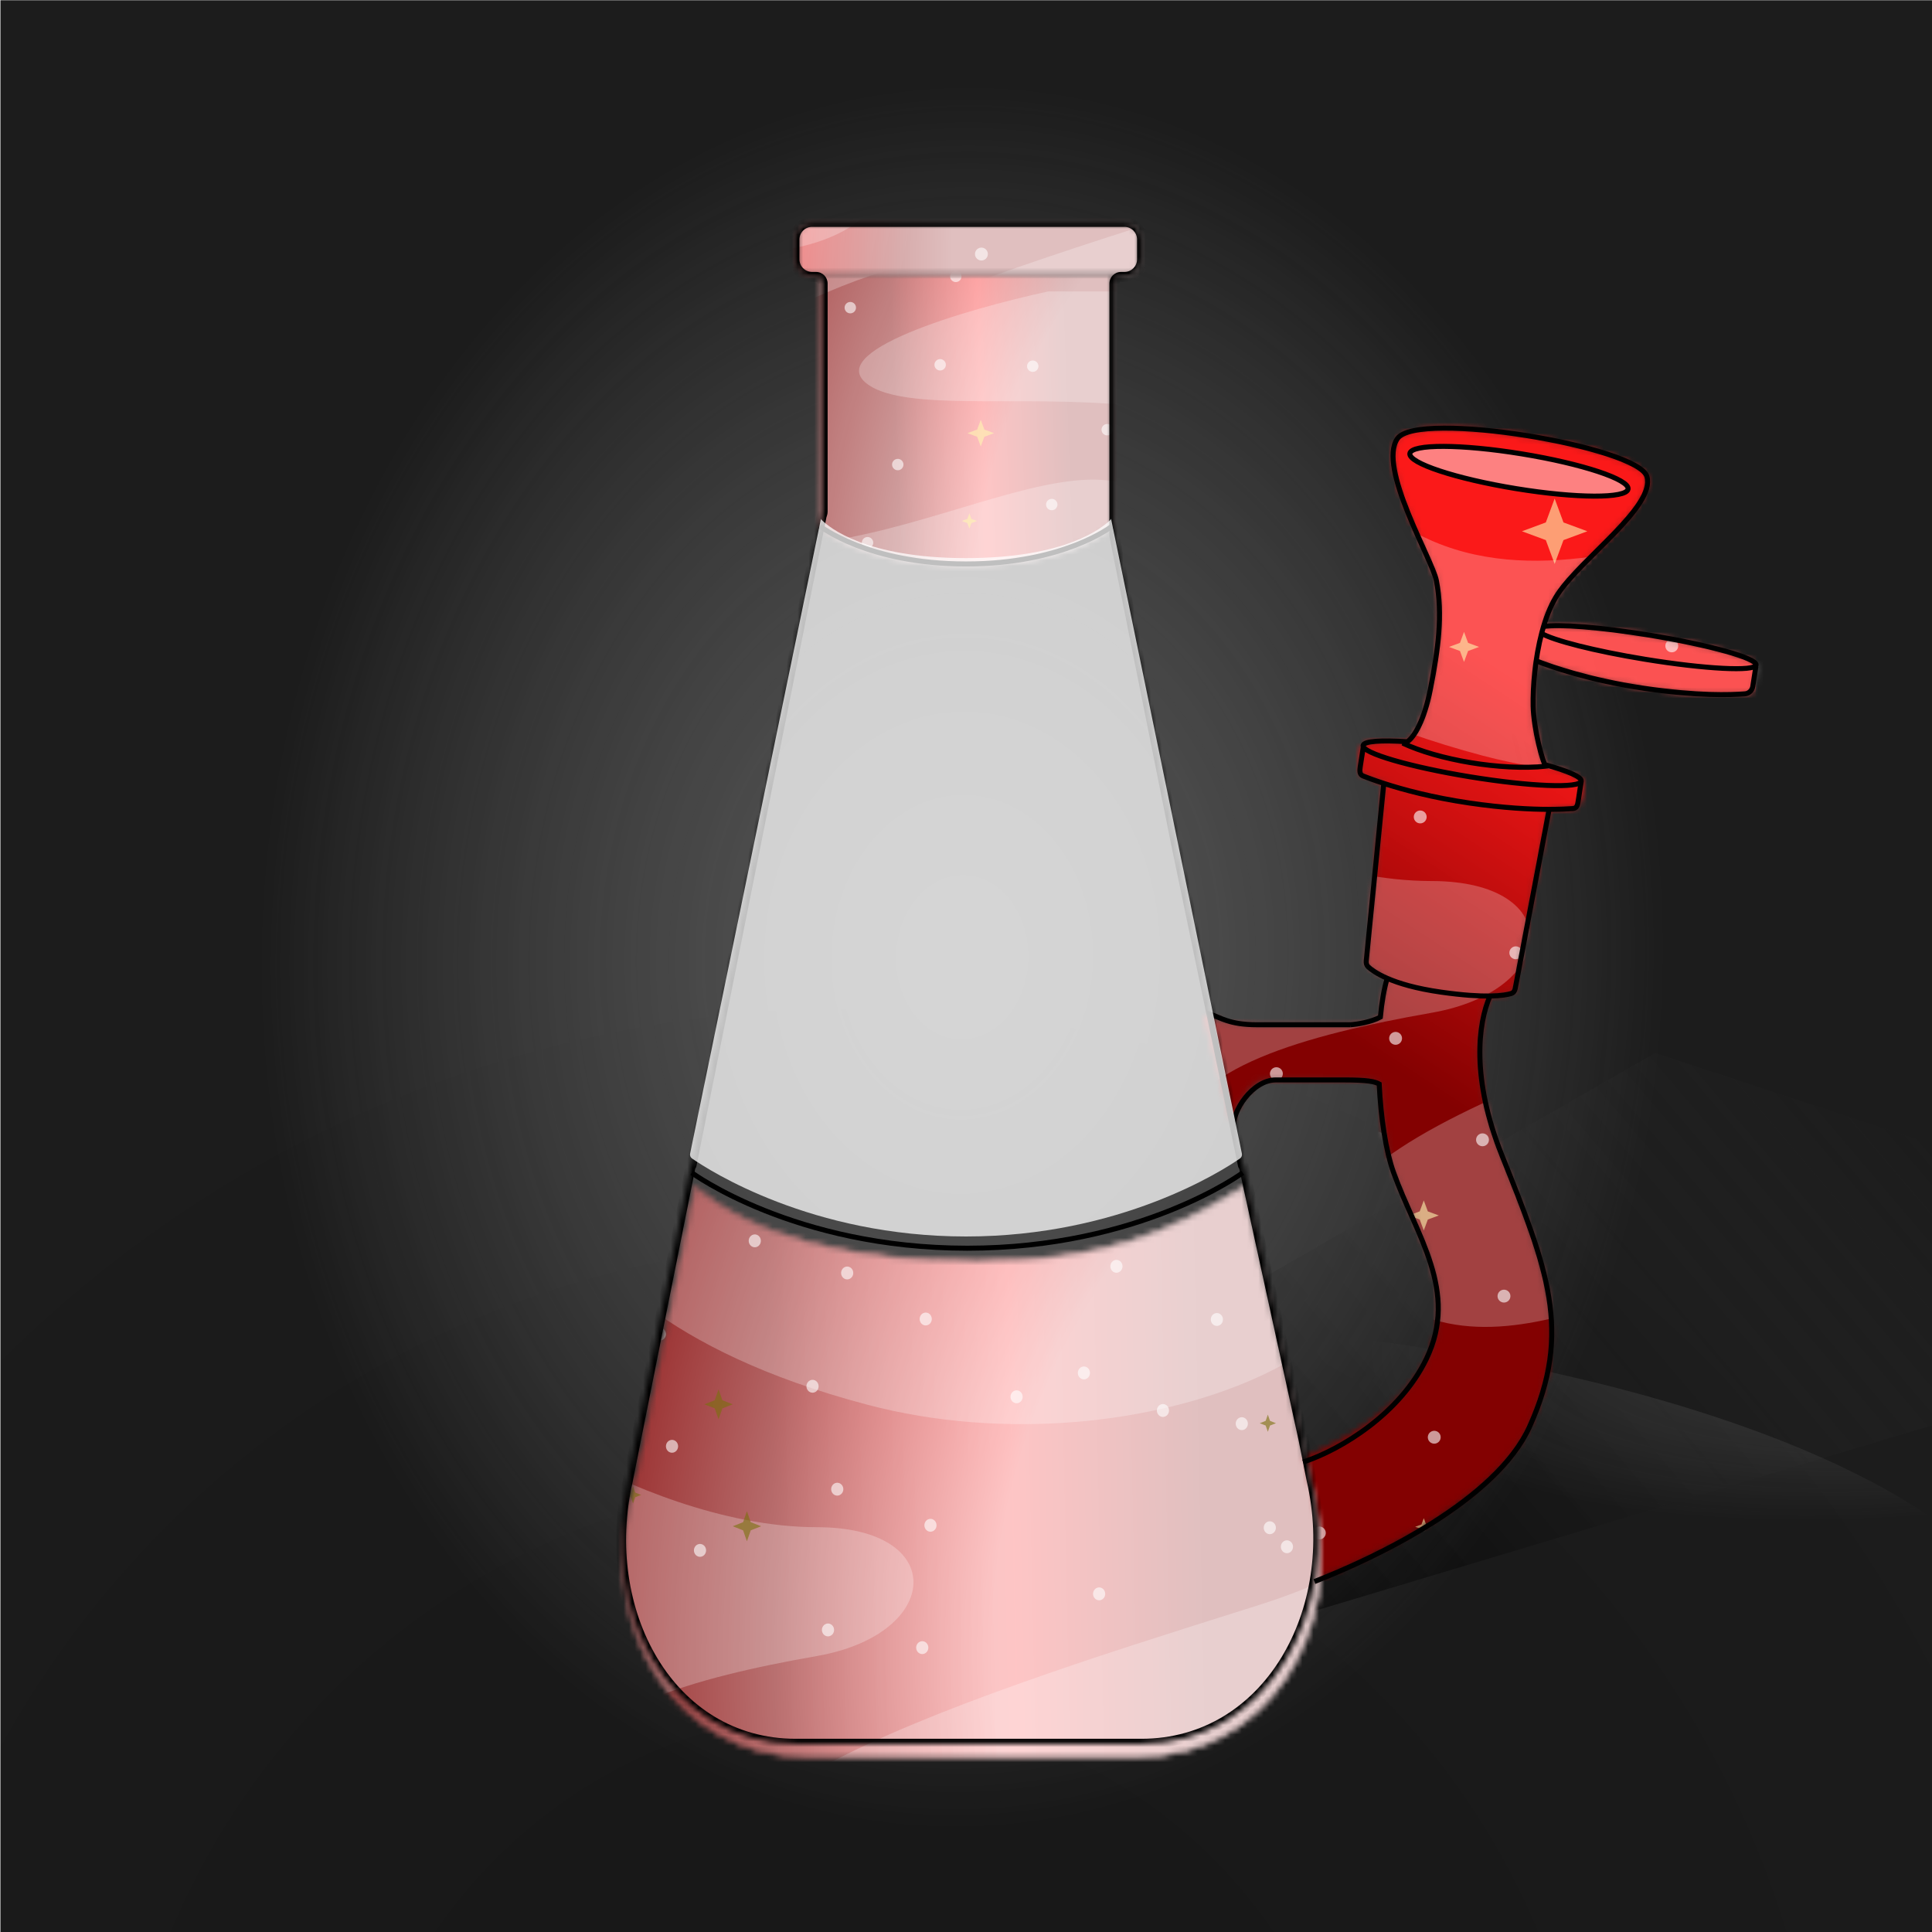 
        <svg width="350" height="350" viewBox="0 0 350 350" fill="none" xmlns="http://www.w3.org/2000/svg">
        
  <g clip-path="url(#clip0_28_290)">
  <rect x="0.079" y="0.044" width="350" height="350" fill="black" fill-opacity="0.89"/>
  <rect x="0.079" y="0.044" width="350" height="350" fill="url(#paint0_radial_28_290)" fill-opacity="0.2"/>
  <path d="M125.979 290.538L299.832 190.751L430.987 233.879L230.789 294.049L125.979 290.538Z" fill="url(#paint1_linear_28_290)"/>
  <g opacity="0.45" filter="url(#filter0_f_28_290)">
  <ellipse rx="194.596" ry="66.764" transform="matrix(1 0.002 0.002 -1 176.078 304.637)" fill="url(#paint2_radial_28_290)"/>
  </g>
  <g opacity="0.7" filter="url(#filter1_f_28_290)">
  <ellipse cx="174.396" cy="137.609" rx="196.647" ry="242.448" transform="rotate(0.127 174.396 137.609)" fill="url(#paint3_radial_28_290)"/>
  </g>
  </g>
  <defs>
  <filter id="filter0_f_28_290" x="-23.075" y="233.314" width="398.306" height="142.646" filterUnits="userSpaceOnUse" color-interpolation-filters="sRGB">
  <feFlood flood-opacity="0" result="BackgroundImageFix"/>
  <feBlend mode="normal" in="SourceGraphic" in2="BackgroundImageFix" result="shape"/>
  <feGaussianBlur stdDeviation="2.279" result="effect1_foregroundBlur_28_290"/>
  </filter>
  <filter id="filter1_f_28_290" x="-26.809" y="-109.396" width="402.41" height="494.01" filterUnits="userSpaceOnUse" color-interpolation-filters="sRGB">
  <feFlood flood-opacity="0" result="BackgroundImageFix"/>
  <feBlend mode="normal" in="SourceGraphic" in2="BackgroundImageFix" result="shape"/>
  <feGaussianBlur stdDeviation="2.279" result="effect1_foregroundBlur_28_290"/>
  </filter>
  <radialGradient id="paint0_radial_28_290" cx="0" cy="0" r="1" gradientUnits="userSpaceOnUse" gradientTransform="translate(156.622 401.542) rotate(-84.441) scale(239.93 241.682)">
  <stop/>
  <stop offset="1" stop-opacity="0"/>
  </radialGradient>
  <linearGradient id="paint1_linear_28_290" x1="194.836" y1="271.638" x2="316.537" y2="167.936" gradientUnits="userSpaceOnUse">
  <stop/>
  <stop offset="1" stop-color="#333333" stop-opacity="0"/>
  </linearGradient>
  <radialGradient id="paint2_radial_28_290" cx="0" cy="0" r="1" gradientUnits="userSpaceOnUse" gradientTransform="translate(194.596 76.624) rotate(99.123) scale(43.977 125.337)">
  <stop stop-color="#737373"/>
  <stop offset="1" stop-color="#9A9A9A" stop-opacity="0"/>
  </radialGradient>
  <radialGradient id="paint3_radial_28_290" cx="0" cy="0" r="1" gradientUnits="userSpaceOnUse" gradientTransform="translate(174.396 173.413) rotate(92.559) scale(157.837 128.153)">
  <stop stop-color="#737373"/>
  <stop offset="1" stop-color="#9A9A9A" stop-opacity="0"/>
  </radialGradient>
  <clipPath id="clip0_28_290">
  <rect width="350" height="350" fill="white"/>
  </clipPath>
  </defs>
  
        
    <mask id="mask0_765_92134" style="mask-type:alpha" maskUnits="userSpaceOnUse" x="217" y="77" width="102" height="210">
      <path d="M286.124 141.452L286.149 141.712L286.408 141.752L286.538 141.772L286.025 145.077C285.934 145.663 285.476 146.101 284.904 146.144C283.984 146.214 282.553 146.287 280.643 146.286L280.364 146.286L280.312 146.56L274.16 179.037C274.099 179.359 273.929 179.577 273.695 179.653C273.132 179.834 272.004 180.071 269.927 180.102L269.711 180.105L269.624 180.303C267.404 185.339 266.166 195.414 271.757 209.39C279.967 229.915 284.553 242.082 276.779 258.339C273.716 264.742 266.666 270.662 258.908 275.545C251.338 280.31 243.147 284.055 237.475 286.273L234.165 265.095C237.669 263.922 242.53 261.732 247.124 258.638C251.835 255.466 256.295 251.323 258.701 246.326C263.363 236.644 259.678 228.342 255.921 219.877L255.9 219.829C254.806 217.365 253.707 214.887 252.79 212.341C251.363 208.377 250.486 202.434 250.188 196.359L250.179 196.171L250.015 196.08C249.157 195.605 248.077 195.303 246.737 195.303H229.269V195.303L229.26 195.303C228.618 195.321 227.882 195.742 227.182 196.33C226.466 196.931 225.728 197.757 225.074 198.686C224.419 199.616 223.842 200.66 223.453 201.701C223.327 202.04 223.22 202.381 223.137 202.719L218.351 184.344C219.024 184.634 220.001 184.961 221.208 185.244C222.942 185.652 225.174 185.977 227.705 185.977H244.652H244.663L244.674 185.976C245.922 185.892 248.451 185.5 250.224 184.55L250.383 184.465L250.4 184.285C250.658 181.568 251.068 179.169 251.627 177.329L251.714 177.042L251.439 176.922C249.576 176.112 248.572 175.351 248.093 174.911C247.897 174.731 247.808 174.45 247.84 174.13L251.021 141.952L251.048 141.682L250.79 141.599C249.14 141.063 247.887 140.593 247.064 140.266C246.522 140.05 246.212 139.486 246.304 138.893L246.815 135.606L246.921 135.622L247.569 135.723L247.274 135.138C247.268 135.126 247.265 135.117 247.263 135.112C247.263 135.111 247.262 135.11 247.262 135.109C247.267 135.101 247.281 135.082 247.318 135.055C247.384 135.005 247.496 134.948 247.671 134.891C248.02 134.777 248.542 134.69 249.23 134.635C250.601 134.525 252.556 134.551 254.93 134.71L255.047 134.717L255.144 134.651C255.834 134.175 256.631 133.159 257.392 131.571C258.158 129.974 258.903 127.765 259.469 124.865C260.894 117.569 261.735 111.361 260.552 105.141C260.438 104.542 260.123 103.683 259.698 102.66C259.27 101.63 258.717 100.405 258.112 99.066L258.111 99.062C256.628 95.777 254.829 91.791 253.722 88.164C253.168 86.35 252.792 84.643 252.712 83.168C252.63 81.688 252.849 80.488 253.434 79.647C253.616 79.385 253.931 79.136 254.395 78.913C254.857 78.691 255.447 78.504 256.154 78.354C257.569 78.054 259.413 77.908 261.547 77.897C265.813 77.875 271.189 78.391 276.506 79.24C281.822 80.09 287.066 81.27 291.068 82.572C293.07 83.224 294.75 83.902 295.969 84.579C296.579 84.917 297.064 85.249 297.415 85.571C297.769 85.895 297.964 86.186 298.035 86.439C298.249 87.207 298.135 88.091 297.734 89.088C297.332 90.085 296.653 91.167 295.779 92.309C294.03 94.595 291.546 97.067 289.076 99.523L289.053 99.545C286.287 102.296 283.533 105.035 281.941 107.422C280.829 109.09 279.962 111.174 279.297 113.41L279.142 113.934L279.679 113.838C280.966 113.608 283.491 113.629 286.83 113.894C290.156 114.158 294.255 114.662 298.67 115.382C304.119 116.271 309.007 117.319 312.504 118.295C314.254 118.784 315.644 119.251 316.579 119.666C317.05 119.875 317.386 120.063 317.595 120.224C317.699 120.305 317.756 120.367 317.783 120.409C317.783 120.409 317.783 120.409 317.784 120.41L317.343 120.86L317.99 120.961L318.169 120.989L317.656 124.294C317.565 124.88 317.108 125.318 316.535 125.361C313.993 125.552 307.539 125.779 297.855 124.355C288.009 122.907 281.258 120.502 278.696 119.483C278.62 119.452 278.549 119.415 278.483 119.373L278.042 119.088L277.967 119.607C277.52 122.67 277.36 125.634 277.406 127.922C277.444 129.773 277.806 132.109 278.247 134.146C278.467 135.167 278.708 136.117 278.94 136.901C279.169 137.678 279.395 138.311 279.59 138.684L279.658 138.814L279.799 138.853C281.784 139.397 283.391 139.93 284.506 140.415C285.065 140.658 285.486 140.883 285.766 141.083C285.907 141.183 286.001 141.27 286.059 141.341C286.119 141.413 286.124 141.449 286.124 141.452ZM247.26 135.114C247.26 135.114 247.26 135.113 247.26 135.112L247.26 135.114Z" fill="#C4C4C4" stroke="black" stroke-width="0.674"/>
    </mask>
    <g mask="url(#mask0_765_92134)">
      <rect x="318.098" y="289.93" width="135.807" height="226.497" rx="2" transform="rotate(-180 318.098 289.93)" fill="url(#paint0_linear_765_92134)"/>
      <g opacity="0.5">
        <g style="mix-blend-mode:overlay" opacity="0.5">
          <path d="M252.92 94.4C226.687 76.628 289.6 44.135 311.142 42H240.111C218.686 44.329 212.553 55.003 212.165 60.049V102.551C218.181 110.702 230.422 126.798 268.64 136.901C319.293 150.293 380.381 124.278 359.466 94.4C343.164 71.111 289.018 118.853 252.92 94.4Z" fill="white"/>
        </g>
        <g style="mix-blend-mode:overlay" opacity="0.5">
          <path fill-rule="evenodd" clip-rule="evenodd" d="M335.595 48.404C318.517 52.092 287.154 61.213 298.333 68.2C303.448 71.396 314.179 71.395 326.786 71.393C348.622 71.39 376.084 71.385 389.741 87.995C411.844 114.877 394.399 157.279 340.835 174.163C340.088 174.399 339.337 174.635 338.582 174.873C285.169 191.703 211.656 214.865 254.667 237.043C267.961 243.898 282.738 238.895 298.018 233.721C325.567 224.394 354.753 214.512 379.844 272.558H426.421C393.235 250.434 396.319 207.36 417.688 196.87C442.1 184.886 439.216 161.51 437.155 144.799C436.512 139.59 435.95 135.028 436.319 131.661V48.404H335.595ZM379.844 179.986C371.925 192.561 343.164 199.587 329.773 201.528C318.711 214.919 345.493 209.096 349.568 205.603C353.644 202.11 361.795 210.261 364.124 221.323C366.452 232.385 386.248 230.638 385.083 221.323C383.919 212.008 383.919 201.528 397.31 191.048C410.701 180.568 389.741 164.266 379.844 179.986Z" fill="white"/>
        </g>
        <g style="mix-blend-mode:overlay" opacity="0.5">
          <path d="M259.324 159.608C283.777 159.608 282.613 179.403 259.324 183.479C236.622 187.452 214.474 193.637 213.911 205.811V206.768C213.896 206.445 213.897 206.126 213.911 205.811V146.207C223.307 151.522 241.813 159.608 259.324 159.608Z" fill="white"/>
        </g>
      </g>
      <g opacity="0.6">
        <circle cx="231.231" cy="194.507" r="1.167" fill="white"/>
        <circle cx="296.706" cy="274.818" r="1.167" transform="rotate(75 296.706 274.818)" fill="white"/>
        <circle cx="225.163" cy="155.923" r="1.167" fill="white"/>
        <circle cx="233.851" cy="177.882" r="1.167" transform="rotate(75 233.851 177.882)" fill="white"/>
        <circle cx="234.762" cy="242.611" r="1.167" transform="rotate(75 234.762 242.611)" fill="white"/>
        <circle cx="240.946" cy="226.619" r="1.167" transform="rotate(75 240.946 226.619)" fill="white"/>
        <circle cx="219.096" cy="250.984" r="1.167" fill="white"/>
        <circle cx="226.297" cy="268.31" r="1.167" fill="white"/>
        <circle cx="239.013" cy="277.713" r="1.167" transform="rotate(75 239.013 277.713)" fill="white"/>
        <circle cx="283.812" cy="219.482" r="1.167" transform="rotate(75 283.812 219.482)" fill="white"/>
        <circle cx="236.323" cy="117.464" r="1.167" fill="white"/>
        <circle cx="248.172" cy="87.386" r="1.167" fill="white"/>
        <circle cx="300.58" cy="85.107" r="1.167" fill="white"/>
        <circle cx="302.859" cy="117.008" r="1.167" fill="white"/>
        <circle cx="257.286" cy="147.997" r="1.167" fill="white"/>
        <circle cx="290.099" cy="147.997" r="1.167" fill="white"/>
        <circle cx="274.603" cy="172.607" r="1.167" fill="white"/>
        <circle cx="252.825" cy="188.106" r="1.167" transform="rotate(75 252.825 188.106)" fill="white"/>
        <circle cx="311.78" cy="283.156" r="1.167" transform="rotate(75 311.78 283.156)" fill="white"/>
        <circle cx="260.738" cy="285.89" r="1.167" transform="rotate(75 260.738 285.89)" fill="white"/>
        <circle cx="259.827" cy="260.369" r="1.167" transform="rotate(75 259.827 260.369)" fill="white"/>
        <circle cx="249.62" cy="206.2" r="1.167" transform="rotate(75 249.62 206.2)" fill="white"/>
        <circle cx="268.571" cy="206.487" r="1.167" fill="white"/>
        <circle cx="297.822" cy="263.623" r="1.167" transform="rotate(165 297.822 263.623)" fill="white"/>
        <circle cx="246.634" cy="249.118" r="1.167" fill="white"/>
        <circle cx="300.21" cy="248.486" r="1.167" transform="rotate(165 300.21 248.486)" fill="white"/>
        <circle cx="272.46" cy="234.804" r="1.167" fill="white"/>
        <circle cx="278.967" cy="268.997" r="1.167" transform="rotate(165 278.967 268.997)" fill="white"/>
        <path d="M255.599 239.721L255.179 238.586L254.044 238.165L255.179 237.745L255.599 236.61L256.02 237.745L257.155 238.165L256.02 238.586L255.599 239.721Z" fill="#FFF7B0"/>
        <path d="M220.509 144.474L220.088 143.338L218.953 142.918L220.088 142.498L220.509 141.362L220.929 142.498L222.064 142.918L220.929 143.338L220.509 144.474Z" fill="#FFF7B0"/>
        <path d="M257.933 278.15L257.513 277.015L256.378 276.595L257.513 276.174L257.933 275.039L258.354 276.174L259.489 276.595L258.354 277.015L257.933 278.15Z" fill="#FFF7B0"/>
        <path d="M222.842 182.903L222.421 181.767L221.286 181.347L222.421 180.927L222.842 179.791L223.262 180.927L224.397 181.347L223.262 181.767L222.842 182.903Z" fill="#FFF7B0"/>
        <path d="M220.509 221.332L220.088 220.196L218.953 219.776L220.088 219.356L220.509 218.22L220.929 219.356L222.064 219.776L220.929 220.196L220.509 221.332Z" fill="#FFF7B0"/>
        <path d="M257.931 222.914L257.195 220.927L255.208 220.191L257.195 219.456L257.931 217.469L258.666 219.456L260.653 220.191L258.666 220.927L257.931 222.914Z" fill="#FFF7B0"/>
        <path d="M265.222 119.919L264.486 117.932L262.499 117.197L264.486 116.461L265.222 114.474L265.957 116.461L267.944 117.197L265.957 117.932L265.222 119.919Z" fill="#FFF7B0"/>
        <path d="M281.64 102.169L280.04 97.845L275.715 96.245L280.04 94.645L281.64 90.32L283.24 94.645L287.564 96.245L283.24 97.845L281.64 102.169Z" fill="#FFF7B0"/>
      </g>
    </g>
    <g filter="url(#filter0_d_765_92134)">
      <mask id="mask1_765_92134" style="mask-type:alpha" maskUnits="userSpaceOnUse" x="112" y="212" width="128" height="104">
        <path d="M205.983 315.45H176.559H145.385C122.517 315.45 108.3 292.999 113.717 269.712L115.607 261.585L125.528 212.456C136.099 221.295 153.515 225.873 176.559 225.873C199.604 225.873 211.687 220.431 224.675 212.456L235.758 261.585L237.649 269.703C243.072 292.992 228.854 315.45 205.983 315.45Z" fill="url(#paint1_radial_765_92134)" stroke="black" stroke-width="0.456"/>
      </mask>
      <g mask="url(#mask1_765_92134)">
        <rect x="274.367" y="370.594" width="166.797" height="166.797" rx="0.911" transform="rotate(-180 274.367 370.594)" fill="url(#paint2_linear_765_92134)"/>
        <g style="mix-blend-mode:overlay" filter="url(#filter1_f_765_92134)">
          <ellipse cx="263.737" cy="247.069" rx="273.297" ry="336.951" transform="rotate(0.127 263.737 247.069)" fill="url(#paint3_radial_765_92134)"/>
        </g>
        <g opacity="0.5">
          <g style="mix-blend-mode:overlay" opacity="0.5">
            <path d="M141.262 210.18C115.613 192.805 177.123 161.037 198.184 158.95H128.739C107.791 161.227 101.795 171.662 101.416 176.596V218.149C107.298 226.118 119.266 241.855 156.631 251.733C206.153 264.825 265.878 239.391 245.43 210.18C229.491 187.411 176.554 234.087 141.262 210.18Z" fill="white"/>
          </g>
          <g style="mix-blend-mode:overlay" opacity="0.5">
            <path fill-rule="evenodd" clip-rule="evenodd" d="M222.092 165.211C205.394 168.816 174.732 177.734 185.661 184.565C190.662 187.69 201.154 187.688 213.48 187.686C234.828 187.683 261.677 187.679 275.029 203.918C296.639 230.2 279.583 271.656 227.215 288.163C226.485 288.393 225.75 288.625 225.012 288.857C172.791 305.311 100.919 327.957 142.97 349.639C155.967 356.341 170.414 351.45 185.354 346.392C212.287 337.272 240.822 327.611 265.353 384.362H310.891C278.445 362.732 281.46 320.619 302.352 310.363C326.219 298.646 323.4 275.792 321.385 259.454C320.757 254.361 320.207 249.902 320.567 246.61V165.211H222.092ZM265.353 293.855C257.611 306.151 229.492 313.019 216.399 314.917C205.584 328.009 231.768 322.317 235.753 318.901C239.738 315.486 247.707 323.455 249.984 334.27C252.26 345.086 271.614 343.378 270.476 334.27C269.337 325.163 269.337 314.917 282.429 304.671C295.521 294.425 275.029 278.486 265.353 293.855Z" fill="white"/>
          </g>
          <g style="mix-blend-mode:overlay" opacity="0.5">
            <path d="M147.523 273.933C171.43 273.933 170.292 293.287 147.523 297.271C125.328 301.155 103.674 307.203 103.123 319.105V320.04C103.109 319.725 103.109 319.413 103.123 319.105V260.831C112.31 266.028 130.403 273.933 147.523 273.933Z" fill="white"/>
          </g>
        </g>
        <g opacity="0.6">
          <ellipse rx="1.106" ry="1.163" transform="matrix(-0.962 0.273 -0.245 -0.969 232.684 277.476)" fill="white"/>
          <ellipse rx="1.106" ry="1.163" transform="matrix(-0.962 0.273 -0.245 -0.969 183.707 250.309)" fill="white"/>
          <ellipse rx="1.163" ry="1.106" transform="matrix(0.245 0.969 -0.962 0.273 153.02 227.878)" fill="white"/>
          <ellipse rx="1.106" ry="1.163" transform="matrix(-0.962 0.273 -0.245 -0.969 198.663 286.008)" fill="white"/>
          <ellipse rx="1.163" ry="1.106" transform="matrix(0.245 0.969 -0.962 0.273 186.712 212.031)" fill="white"/>
          <ellipse rx="1.163" ry="1.106" transform="matrix(0.245 0.969 -0.962 0.273 201.796 226.671)" fill="white"/>
          <ellipse rx="1.106" ry="1.163" transform="matrix(-0.962 0.273 -0.245 -0.969 235.931 237.414)" fill="white"/>
          <ellipse rx="1.106" ry="1.163" transform="matrix(-0.962 0.273 -0.245 -0.969 219.992 236.302)" fill="white"/>
          <ellipse rx="1.106" ry="1.163" transform="matrix(-0.962 0.273 -0.245 -0.969 166.619 295.75)" fill="white"/>
          <ellipse rx="1.163" ry="1.106" transform="matrix(0.245 0.969 -0.962 0.273 195.905 245.984)" fill="white"/>
          <ellipse rx="1.106" ry="1.163" transform="matrix(-0.962 0.273 -0.245 -0.969 149.544 292.545)" fill="white"/>
          <ellipse rx="1.163" ry="1.106" transform="matrix(0.245 0.969 -0.962 0.273 217.137 214.34)" fill="white"/>
          <ellipse rx="1.163" ry="1.106" transform="matrix(0.245 0.969 -0.962 0.273 167.246 236.215)" fill="white"/>
          <ellipse rx="1.163" ry="1.106" transform="matrix(0.245 0.969 -0.962 0.273 168.106 273.585)" fill="white"/>
          <ellipse rx="1.163" ry="1.106" transform="matrix(0.245 0.969 -0.962 0.273 119.076 238.95)" fill="white"/>
          <ellipse rx="1.163" ry="1.106" transform="matrix(0.245 0.969 -0.962 0.273 118.215 213.429)" fill="white"/>
          <ellipse rx="1.106" ry="1.163" transform="matrix(-0.962 0.273 -0.245 -0.969 146.742 248.401)" fill="white"/>
          <ellipse rx="1.163" ry="1.106" transform="matrix(0.245 0.969 -0.962 0.273 151.22 267.046)" fill="white"/>
          <ellipse rx="1.163" ry="1.106" transform="matrix(0.245 0.969 -0.962 0.273 239.503 213.885)" fill="white"/>
          <ellipse rx="1.106" ry="1.163" transform="matrix(-0.962 0.273 -0.245 -0.969 154.074 216.682)" fill="white"/>
          <ellipse rx="1.163" ry="1.106" transform="matrix(0.245 0.969 -0.962 0.273 121.286 259.277)" fill="white"/>
          <ellipse rx="1.163" ry="1.106" transform="matrix(0.245 0.969 -0.962 0.273 224.508 255.176)" fill="white"/>
          <ellipse rx="1.163" ry="1.106" transform="matrix(0.245 0.969 -0.962 0.273 210.223 252.789)" fill="white"/>
          <ellipse rx="1.106" ry="1.163" transform="matrix(-0.962 0.273 -0.245 -0.969 136.28 222.056)" fill="white"/>
          <ellipse rx="1.163" ry="1.106" transform="matrix(0.245 0.969 -0.962 0.273 126.357 278.132)" fill="white"/>
          <ellipse rx="1.163" ry="1.106" transform="matrix(0.245 0.969 -0.962 0.273 229.581 274.03)" fill="white"/>
          <path d="M116.428 231.21L116.032 230.074L114.96 229.654L116.032 229.234L116.428 228.098L116.825 229.234L117.896 229.654L116.825 230.074L116.428 231.21Z" fill="#7A6F0C"/>
          <path d="M114.226 269.639L113.829 268.504L112.758 268.083L113.829 267.663L114.226 266.527L114.623 267.663L115.694 268.083L114.623 268.504L114.226 269.639Z" fill="#7A6F0C"/>
          <path d="M134.855 276.485L134.161 274.498L132.286 273.762L134.161 273.027L134.855 271.039L135.549 273.027L137.425 273.762L135.549 274.498L134.855 276.485Z" fill="#7A6F0C"/>
          <path d="M239.284 228.644L238.59 226.656L236.714 225.921L238.59 225.185L239.284 223.198L239.978 225.185L241.854 225.921L239.978 226.656L239.284 228.644Z" fill="#7A6F0C"/>
          <path d="M129.717 254.392L129.023 252.404L127.147 251.669L129.023 250.934L129.717 248.946L130.411 250.934L132.286 251.669L130.411 252.404L129.717 254.392Z" fill="#7A6F0C"/>
          <path d="M229.225 256.648L228.828 255.513L227.757 255.093L228.828 254.672L229.225 253.537L229.622 254.672L230.693 255.093L229.622 255.513L229.225 256.648Z" fill="#7A6F0C"/>
        </g>
      </g>
    </g>
    <mask id="mask2_765_92134" style="mask-type:alpha" maskUnits="userSpaceOnUse" x="148" y="49" width="54" height="54">
      <path d="M148.568 49.763H201.433V95.336C201.433 95.336 195.508 102.445 175.001 102.445C154.493 102.445 148.568 95.336 148.568 95.336V49.763Z" fill="url(#paint4_radial_765_92134)"/>
    </mask>
    <g mask="url(#mask2_765_92134)">
      <rect x="260" y="135" width="128" height="105" rx="2" transform="rotate(-180 260 135)" fill="url(#paint5_linear_765_92134)"/>
      <g style="mix-blend-mode:overlay" filter="url(#filter2_f_765_92134)">
        <ellipse cx="251.379" cy="68.78" rx="241.928" ry="298.276" transform="rotate(0.127 251.379 68.78)" fill="url(#paint6_radial_765_92134)"/>
      </g>
      <g opacity="0.5">
        <g style="mix-blend-mode:overlay" opacity="0.5">
          <path d="M118.353 92.603C95.649 77.223 150.098 49.101 168.742 47.253H107.268C88.725 49.269 83.417 58.507 83.081 62.874V99.658C88.288 106.712 98.882 120.643 131.958 129.387C175.797 140.977 228.666 118.462 210.565 92.603C196.456 72.448 149.594 113.767 118.353 92.603Z" fill="white"/>
        </g>
        <g style="mix-blend-mode:overlay" opacity="0.5">
          <path fill-rule="evenodd" clip-rule="evenodd" d="M189.905 52.796C175.124 55.987 147.981 63.881 157.656 69.928C162.083 72.695 171.37 72.693 182.281 72.692C201.179 72.689 224.947 72.685 236.767 87.06C255.896 110.326 240.798 147.023 194.44 161.636C193.794 161.839 193.144 162.044 192.49 162.25C146.263 176.815 82.64 196.862 119.864 216.056C131.37 221.988 144.159 217.658 157.384 213.181C181.226 205.108 206.485 196.556 228.2 246.793H268.512C239.79 227.645 242.459 190.366 260.953 181.287C282.081 170.916 279.585 150.684 277.801 136.222C277.245 131.714 276.758 127.766 277.078 124.852V52.796H189.905ZM228.2 166.675C221.348 177.559 196.455 183.639 184.866 185.319C175.292 196.908 198.471 191.869 201.998 188.846C205.525 185.822 212.58 192.877 214.595 202.451C216.611 212.025 233.743 210.513 232.735 202.451C231.728 194.389 231.728 185.319 243.317 176.249C254.906 167.179 236.767 153.07 228.2 166.675Z" fill="white"/>
        </g>
      </g>
      <g opacity="0.6">
        <circle cx="154.039" cy="55.735" r="1.033" fill="white"/>
        <circle cx="157.165" cy="98.317" r="1.033" transform="rotate(75 157.165 98.317)" fill="white"/>
        <circle cx="162.64" cy="84.161" r="1.033" transform="rotate(75 162.64 84.161)" fill="white"/>
        <circle cx="200.585" cy="77.843" r="1.033" transform="rotate(75 200.585 77.843)" fill="white"/>
        <circle cx="173.154" cy="50.068" r="1.033" transform="rotate(75 173.154 50.068)" fill="white"/>
        <circle cx="170.317" cy="66.085" r="1.033" transform="rotate(75 170.317 66.085)" fill="white"/>
        <circle cx="187.093" cy="66.34" r="1.033" fill="white"/>
        <circle cx="190.536" cy="91.406" r="1.033" fill="white"/>
        <path d="M175.611 95.759L175.239 94.754L174.234 94.382L175.239 94.01L175.611 93.004L175.983 94.01L176.988 94.382L175.983 94.754L175.611 95.759Z" fill="#FFF7B0"/>
        <path d="M177.674 80.881L177.023 79.122L175.264 78.471L177.023 77.82L177.674 76.061L178.325 77.82L180.084 78.471L178.325 79.122L177.674 80.881Z" fill="#FFF7B0"/>
      </g>
    </g>
    <ellipse cx="275.031" cy="85.299" rx="20.025" ry="3.19" transform="rotate(9.265 275.031 85.299)" fill="white" fill-opacity="0.45"/>
    <mask id="mask3_765_92134" style="mask-type:alpha" maskUnits="userSpaceOnUse" x="144" y="40" width="63" height="10">
      <rect x="144.467" y="40.645" width="61.979" height="9.115" rx="2.279" fill="#C4C4C4"/>
    </mask>
    <g mask="url(#mask3_765_92134)">
      <rect x="269.789" y="118.423" width="166.797" height="166.797" rx="0.911" transform="rotate(-180 269.789 118.423)" fill="url(#paint7_linear_765_92134)"/>
      <g style="mix-blend-mode:overlay" filter="url(#filter3_f_765_92134)">
        <ellipse cx="259.158" cy="-5.101" rx="273.297" ry="336.951" transform="rotate(0.127 259.158 -5.101)" fill="url(#paint8_radial_765_92134)"/>
      </g>
      <g opacity="0.5">
        <g style="mix-blend-mode:overlay" opacity="0.5">
          <path fill-rule="evenodd" clip-rule="evenodd" d="M217.514 -86.959C200.817 -83.354 170.155 -74.436 181.084 -67.605C186.085 -64.48 196.577 -64.482 208.903 -64.484C230.251 -64.487 257.1 -64.491 270.452 -48.252C292.062 -21.97 275.006 19.486 222.638 35.993C221.908 36.223 221.173 36.455 220.435 36.687C168.214 53.141 96.342 75.787 138.392 97.469C151.39 104.171 165.837 99.28 180.777 94.222C207.71 85.103 236.244 75.441 260.776 132.192H306.313C273.868 110.562 276.883 68.449 297.775 58.193C321.642 46.476 318.823 23.622 316.808 7.284C316.18 2.191 315.63 -2.268 315.99 -5.56V-86.959H217.514ZM260.776 41.686C253.034 53.981 224.914 60.849 211.822 62.747C201.007 75.839 227.191 70.147 231.176 66.731C235.16 63.316 243.13 71.285 245.406 82.1C247.683 92.916 267.037 91.208 265.899 82.1C264.76 72.993 264.76 62.747 277.852 52.501C290.944 42.255 270.452 26.317 260.776 41.686Z" fill="white"/>
        </g>
        <g style="mix-blend-mode:overlay" opacity="0.5">
          <path d="M142.946 21.763C166.853 21.763 165.715 41.116 142.946 45.101C120.751 48.985 99.097 55.033 98.546 66.935V67.87C98.532 67.554 98.532 67.243 98.546 66.935V8.661C107.733 13.857 125.826 21.763 142.946 21.763Z" fill="white"/>
        </g>
      </g>
      <g opacity="0.6">
        <circle cx="177.792" cy="46.024" r="1.167" transform="rotate(75 177.792 46.024)" fill="white"/>
      </g>
    </g>
    <path d="M243.548 195.64C239.377 195.64 235.178 195.64 231.093 195.64M243.548 195.64H231.093M243.548 195.64C247.72 195.64 249.049 195.93 249.852 196.375C250.151 202.463 251.03 208.445 252.474 212.455C256.576 223.849 264.323 233.875 258.399 246.179C253.659 256.023 243.056 262.586 236.068 264.864M231.093 195.64C227.008 195.64 223.042 201.199 223.46 204.708L219.206 183.71C221.16 184.353 222.7 185.64 227.706 185.64M227.706 185.64C232.712 185.64 241.089 185.64 244.653 185.64M227.706 185.64H244.653M244.653 185.64C245.883 185.557 248.356 185.17 250.066 184.253C250.325 181.524 250.737 179.101 251.306 177.231M318.099 120.707L317.535 124.345C317.421 125.077 316.844 125.642 316.106 125.697C313.541 125.89 307.517 126.117 297.807 124.689C287.93 123.236 280.874 120.742 278.292 119.715M238.119 286.511C249.512 282.106 271.096 271.7 277.084 258.484C284.93 241.166 280.274 229.773 272.071 209.265C266.506 195.354 267.757 185.375 269.933 180.439M246.99 135.221L246.428 138.841C246.313 139.581 246.245 140.302 246.94 140.579C247.769 140.909 249.03 141.381 250.687 141.919M286.468 141.491L285.903 145.129C285.789 145.86 285.668 146.425 284.93 146.48C284.003 146.55 282.563 146.624 280.644 146.623M269.933 180.439C272.032 180.408 273.195 180.168 273.799 179.974C274.187 179.849 274.416 179.501 274.492 179.1L280.644 146.623M269.933 180.439C267.934 180.468 265.087 180.307 261.066 179.737C256.49 179.087 253.382 178.133 251.306 177.231M251.306 177.231C249.412 176.408 248.376 175.627 247.866 175.159C247.573 174.89 247.467 174.493 247.506 174.097L250.687 141.919M280.644 146.623C277.256 146.621 272.374 146.383 266.176 145.472C259.469 144.486 254.192 143.057 250.687 141.919M254.953 134.373C254.623 134.601 254.335 134.679 254.111 134.62C260.48 137.637 271.878 139.648 280.091 138.81C279.476 138.363 277.825 131.938 277.744 127.916C277.673 124.393 278.095 119.243 279.311 114.616C279.409 114.242 279.512 113.872 279.621 113.506M254.953 134.373C256.193 133.52 258.015 130.558 259.14 124.8C260.564 117.508 261.392 111.356 260.222 105.204C259.488 101.349 249.512 84.696 253.158 79.455C256.804 74.214 296.85 80.938 298.36 86.349C299.87 91.76 286.58 101.072 282.223 107.609C281.136 109.239 280.28 111.289 279.621 113.506M254.953 134.373C250.193 134.056 247.058 134.265 246.93 135.054C246.709 136.405 255.379 138.943 266.295 140.724C277.21 142.504 286.237 142.853 286.458 141.502C286.578 140.766 284.059 139.678 279.976 138.552M279.621 113.506C282.29 113.029 289.882 113.607 298.725 115.049C309.64 116.83 318.329 119.254 318.131 120.465C317.934 121.675 308.925 121.213 298.01 119.433C288.882 117.944 281.312 116.005 279.192 114.701M294.938 88.596C294.655 90.335 285.576 90.301 274.661 88.52C263.745 86.74 255.127 83.887 255.41 82.148C255.694 80.409 264.773 80.443 275.688 82.223C286.603 84.004 295.222 86.857 294.938 88.596Z" stroke="black" stroke-width="0.911"/>
    <path d="M225.131 212.456C225.131 212.456 206.618 226.127 175.229 226.127C143.839 226.127 125.326 212.456 125.326 212.456" stroke="black" stroke-width="0.911"/>
    <path d="M201.433 95.333C201.433 95.333 192.774 102.169 175.001 102.169C157.227 102.169 148.568 95.333 148.568 95.333" stroke="black" stroke-width="0.911"/>
    <g filter="url(#filter4_b_765_92134)">
      <mask id="path-106-inside-1_765_92134" fill="white">
        <path fill-rule="evenodd" clip-rule="evenodd" d="M147.107 50.173C145.345 50.173 143.917 48.745 143.917 46.983V43.38C143.917 41.618 145.345 40.19 147.107 40.19H203.712C205.474 40.19 206.902 41.618 206.902 43.38V46.983C206.902 48.745 205.474 50.173 203.712 50.173H203.084C202.424 50.173 201.888 50.709 201.888 51.369V96.967C201.888 97.046 201.896 97.125 201.911 97.202L213.06 152.835L225.178 211.109C225.184 211.139 225.22 211.152 225.244 211.132V211.132C225.267 211.112 225.303 211.124 225.31 211.154L236.173 260.871L237.619 268.133C243.059 291.731 229.704 315.907 206.761 315.907H176.334H144.151C121.212 315.907 108.312 291.738 113.746 268.143L115.192 260.871L125.13 211.156C125.136 211.126 125.173 211.113 125.197 211.133V211.133C125.22 211.153 125.257 211.14 125.263 211.11L148.819 93.56C148.827 93.518 148.837 93.478 148.85 93.438C148.925 93.197 149.024 92.956 149.024 92.703V51.369C149.024 50.709 148.488 50.173 147.828 50.173H147.107Z"/>
      </mask>
      <path d="M213.06 152.835L212.166 153.014L212.167 153.021L213.06 152.835ZM236.173 260.871L237.067 260.693L237.065 260.684L237.064 260.676L236.173 260.871ZM237.619 268.133L236.725 268.311L236.728 268.325L236.731 268.338L237.619 268.133ZM113.746 268.143L114.634 268.347L114.637 268.334L114.64 268.32L113.746 268.143ZM115.192 260.871L114.298 260.692L114.298 260.693L115.192 260.871ZM148.819 93.56L147.925 93.381L147.925 93.381L148.819 93.56ZM125.263 211.11L124.369 210.931L125.263 211.11ZM201.911 97.202L201.018 97.381L201.911 97.202ZM125.13 211.156L126.024 211.335L125.13 211.156ZM148.85 93.438L149.72 93.709L148.85 93.438ZM225.31 211.154L224.42 211.349L225.31 211.154ZM225.178 211.109L224.286 211.295L225.178 211.109ZM143.006 46.983C143.006 49.249 144.842 51.085 147.107 51.085V49.262C145.849 49.262 144.829 48.242 144.829 46.983H143.006ZM143.006 43.38V46.983H144.829V43.38H143.006ZM147.107 39.279C144.842 39.279 143.006 41.115 143.006 43.38H144.829C144.829 42.122 145.849 41.101 147.107 41.101V39.279ZM203.712 39.279H147.107V41.101H203.712V39.279ZM207.813 43.38C207.813 41.115 205.977 39.279 203.712 39.279V41.101C204.97 41.101 205.99 42.122 205.99 43.38H207.813ZM207.813 46.983V43.38H205.99V46.983H207.813ZM203.712 51.085C205.977 51.085 207.813 49.249 207.813 46.983H205.99C205.99 48.242 204.97 49.262 203.712 49.262V51.085ZM203.084 51.085H203.712V49.262H203.084V51.085ZM202.8 96.967V51.369H200.977V96.967H202.8ZM213.953 152.656L202.805 97.023L201.018 97.381L212.166 153.014L213.953 152.656ZM226.07 210.923L213.952 152.65L212.167 153.021L224.286 211.295L226.07 210.923ZM237.064 260.676L226.2 210.96L224.42 211.349L235.283 261.065L237.064 260.676ZM238.513 267.955L237.067 260.693L235.279 261.048L236.725 268.311L238.513 267.955ZM206.761 316.818C218.59 316.818 227.94 310.573 233.61 301.346C239.27 292.136 241.277 279.945 238.507 267.928L236.731 268.338C239.401 279.919 237.45 291.615 232.057 300.392C226.673 309.153 217.874 314.995 206.761 314.995V316.818ZM176.334 316.818H206.761V314.995H176.334V316.818ZM144.151 316.818H176.334V314.995H144.151V316.818ZM112.858 267.938C110.092 279.947 111.983 292.133 117.528 301.343C123.083 310.571 132.321 316.818 144.151 316.818V314.995C133.042 314.995 124.36 309.157 119.089 300.403C113.808 291.63 111.966 279.934 114.634 268.347L112.858 267.938ZM114.298 260.693L112.852 267.965L114.64 268.32L116.086 261.048L114.298 260.693ZM124.237 210.978L114.298 260.692L116.086 261.049L126.024 211.335L124.237 210.978ZM147.925 93.381L124.369 210.931L126.157 211.289L149.712 93.739L147.925 93.381ZM147.98 93.166C147.958 93.236 147.94 93.308 147.925 93.381L149.712 93.739C149.714 93.729 149.717 93.719 149.72 93.709L147.98 93.166ZM148.112 51.369V92.703H149.935V51.369H148.112ZM147.107 51.085H147.828V49.262H147.107V51.085ZM149.935 51.369C149.935 50.206 148.992 49.262 147.828 49.262V51.085C147.985 51.085 148.112 51.212 148.112 51.369H149.935ZM124.61 211.83C125.164 212.297 126.015 211.998 126.157 211.289L124.369 210.931C124.499 210.282 125.277 210.009 125.784 210.436L124.61 211.83ZM200.977 96.967C200.977 97.106 200.99 97.245 201.018 97.381L202.805 97.023C202.801 97.005 202.8 96.986 202.8 96.967H200.977ZM126.024 211.335C125.894 211.984 125.116 212.257 124.61 211.83L125.784 210.436C125.23 209.969 124.379 210.267 124.237 210.978L126.024 211.335ZM149.72 93.709C149.761 93.578 149.935 93.137 149.935 92.703H148.112C148.112 92.713 148.11 92.748 148.087 92.83C148.076 92.871 148.062 92.915 148.043 92.973C148.026 93.025 148.001 93.098 147.98 93.166L149.72 93.709ZM225.831 211.829C225.329 212.251 224.559 211.989 224.42 211.349L226.2 210.96C226.047 210.26 225.205 209.973 224.657 210.434L225.831 211.829ZM224.286 211.295C224.432 212 225.279 212.293 225.831 211.829L224.657 210.434C225.162 210.01 225.936 210.278 226.07 210.923L224.286 211.295ZM203.084 49.262C201.92 49.262 200.977 50.205 200.977 51.369H202.8C202.8 51.212 202.927 51.085 203.084 51.085V49.262Z" fill="black" mask="url(#path-106-inside-1_765_92134)"/>
    </g>
    <defs>
      <filter id="filter0_d_765_92134" x="110.06" y="212.035" width="132.159" height="109.112" filterUnits="userSpaceOnUse" color-interpolation-filters="sRGB">
        <feFlood flood-opacity="0" result="BackgroundImageFix"/>
        <feColorMatrix in="SourceAlpha" type="matrix" values="0 0 0 0 0 0 0 0 0 0 0 0 0 0 0 0 0 0 127 0" result="hardAlpha"/>
        <feOffset dx="0.456" dy="2.734"/>
        <feGaussianBlur stdDeviation="1.367"/>
        <feComposite in2="hardAlpha" operator="out"/>
        <feColorMatrix type="matrix" values="0 0 0 0 0 0 0 0 0 0 0 0 0 0 0 0 0 0 0.25 0"/>
        <feBlend mode="normal" in2="BackgroundImageFix" result="effect1_dropShadow_765_92134"/>
        <feBlend mode="normal" in="SourceGraphic" in2="effect1_dropShadow_765_92134" result="shape"/>
      </filter>
      <filter id="filter1_f_765_92134" x="-14.118" y="-94.439" width="555.71" height="683.015" filterUnits="userSpaceOnUse" color-interpolation-filters="sRGB">
        <feFlood flood-opacity="0" result="BackgroundImageFix"/>
        <feBlend mode="normal" in="SourceGraphic" in2="BackgroundImageFix" result="shape"/>
        <feGaussianBlur stdDeviation="2.279" result="effect1_foregroundBlur_765_92134"/>
      </filter>
      <filter id="filter2_f_765_92134" x="5.416" y="-233.53" width="491.926" height="604.619" filterUnits="userSpaceOnUse" color-interpolation-filters="sRGB">
        <feFlood flood-opacity="0" result="BackgroundImageFix"/>
        <feBlend mode="normal" in="SourceGraphic" in2="BackgroundImageFix" result="shape"/>
        <feGaussianBlur stdDeviation="2.017" result="effect1_foregroundBlur_765_92134"/>
      </filter>
      <filter id="filter3_f_765_92134" x="-18.697" y="-346.609" width="555.71" height="683.015" filterUnits="userSpaceOnUse" color-interpolation-filters="sRGB">
        <feFlood flood-opacity="0" result="BackgroundImageFix"/>
        <feBlend mode="normal" in="SourceGraphic" in2="BackgroundImageFix" result="shape"/>
        <feGaussianBlur stdDeviation="2.279" result="effect1_foregroundBlur_765_92134"/>
      </filter>
      <filter id="filter4_b_765_92134" x="98.159" y="25.84" width="155.02" height="304.417" filterUnits="userSpaceOnUse" color-interpolation-filters="sRGB">
        <feFlood flood-opacity="0" result="BackgroundImageFix"/>
        <feGaussianBlur in="BackgroundImage" stdDeviation="7.175"/>
        <feComposite in2="SourceAlpha" operator="in" result="effect1_backgroundBlur_765_92134"/>
        <feBlend mode="normal" in="SourceGraphic" in2="effect1_backgroundBlur_765_92134" result="shape"/>
      </filter>
      <linearGradient id="paint0_linear_765_92134" x1="398.552" y1="396.002" x2="358.841" y2="456.554" gradientUnits="userSpaceOnUse">
        <stop stop-color="#830101"/>
        <stop offset="0.979" stop-color="#FF1818" stop-opacity="0.98"/>
      </linearGradient>
      <radialGradient id="paint1_radial_765_92134" cx="0" cy="0" r="1" gradientUnits="userSpaceOnUse" gradientTransform="translate(231.779 201.518) rotate(136.943) scale(153.528 198.077)">
        <stop stop-color="#FF0000"/>
        <stop offset="0.53" stop-color="#FFE925"/>
        <stop offset="1" stop-color="#289B04"/>
      </radialGradient>
      <linearGradient id="paint2_linear_765_92134" x1="409.28" y1="467.208" x2="331.036" y2="468.88" gradientUnits="userSpaceOnUse">
        <stop stop-color="#830101"/>
        <stop offset="0.558" stop-color="#FF1818" stop-opacity="0.98"/>
        <stop offset="1" stop-color="#830101"/>
      </linearGradient>
      <radialGradient id="paint3_radial_765_92134" cx="0" cy="0" r="1" gradientUnits="userSpaceOnUse" gradientTransform="translate(263.737 296.83) rotate(92.559) scale(219.36 178.105)">
        <stop offset="0.479" stop-color="white" stop-opacity="0.75"/>
        <stop offset="1" stop-color="white" stop-opacity="0"/>
      </radialGradient>
      <radialGradient id="paint4_radial_765_92134" cx="0" cy="0" r="1" gradientUnits="userSpaceOnUse" gradientTransform="translate(198.492 44.44) rotate(132.639) scale(69.352 89.377)">
        <stop stop-color="#FF0000"/>
        <stop offset="0.53" stop-color="#FFE925"/>
        <stop offset="1" stop-color="#6DF244"/>
      </radialGradient>
      <linearGradient id="paint5_linear_765_92134" x1="357.968" y1="197.697" x2="319.644" y2="199.127" gradientUnits="userSpaceOnUse">
        <stop stop-color="#830101"/>
        <stop offset="0.411" stop-color="#FF1818" stop-opacity="0.98"/>
        <stop offset="0.824" stop-color="#830101"/>
      </linearGradient>
      <radialGradient id="paint6_radial_765_92134" cx="0" cy="0" r="1" gradientUnits="userSpaceOnUse" gradientTransform="translate(251.379 112.829) rotate(92.559) scale(194.182 157.662)">
        <stop offset="0.479" stop-color="white" stop-opacity="0.75"/>
        <stop offset="1" stop-color="white" stop-opacity="0"/>
      </radialGradient>
      <linearGradient id="paint7_linear_765_92134" x1="433.744" y1="190.732" x2="377.491" y2="179.684" gradientUnits="userSpaceOnUse">
        <stop stop-color="#830101"/>
        <stop offset="0.558" stop-color="#FF1818" stop-opacity="0.98"/>
        <stop offset="1" stop-color="#830101"/>
      </linearGradient>
      <radialGradient id="paint8_radial_765_92134" cx="0" cy="0" r="1" gradientUnits="userSpaceOnUse" gradientTransform="translate(259.158 44.66) rotate(92.559) scale(219.36 178.105)">
        <stop offset="0.479" stop-color="white" stop-opacity="0.75"/>
        <stop offset="1" stop-color="white" stop-opacity="0"/>
      </radialGradient>
    </defs>
  
        <path d="M148.717 94L125.019 208.98C124.948 209.324 125.078 209.673 125.367 209.873C128.479 212.027 147.033 224 175 224C202.967 224 221.521 212.027 224.633 209.873C224.922 209.673 225.052 209.324 224.981 208.98L201.283 94C201.249 94.067 201.205 94.129 201.15 94.184C199.818 95.524 193.18 101.106 175 101.106C156.82 101.106 150.182 95.524 148.85 94.184C148.795 94.129 148.751 94.067 148.717 94Z" fill="#FFFFFF" fill-opacity="0.75"/>;
        </svg>
      